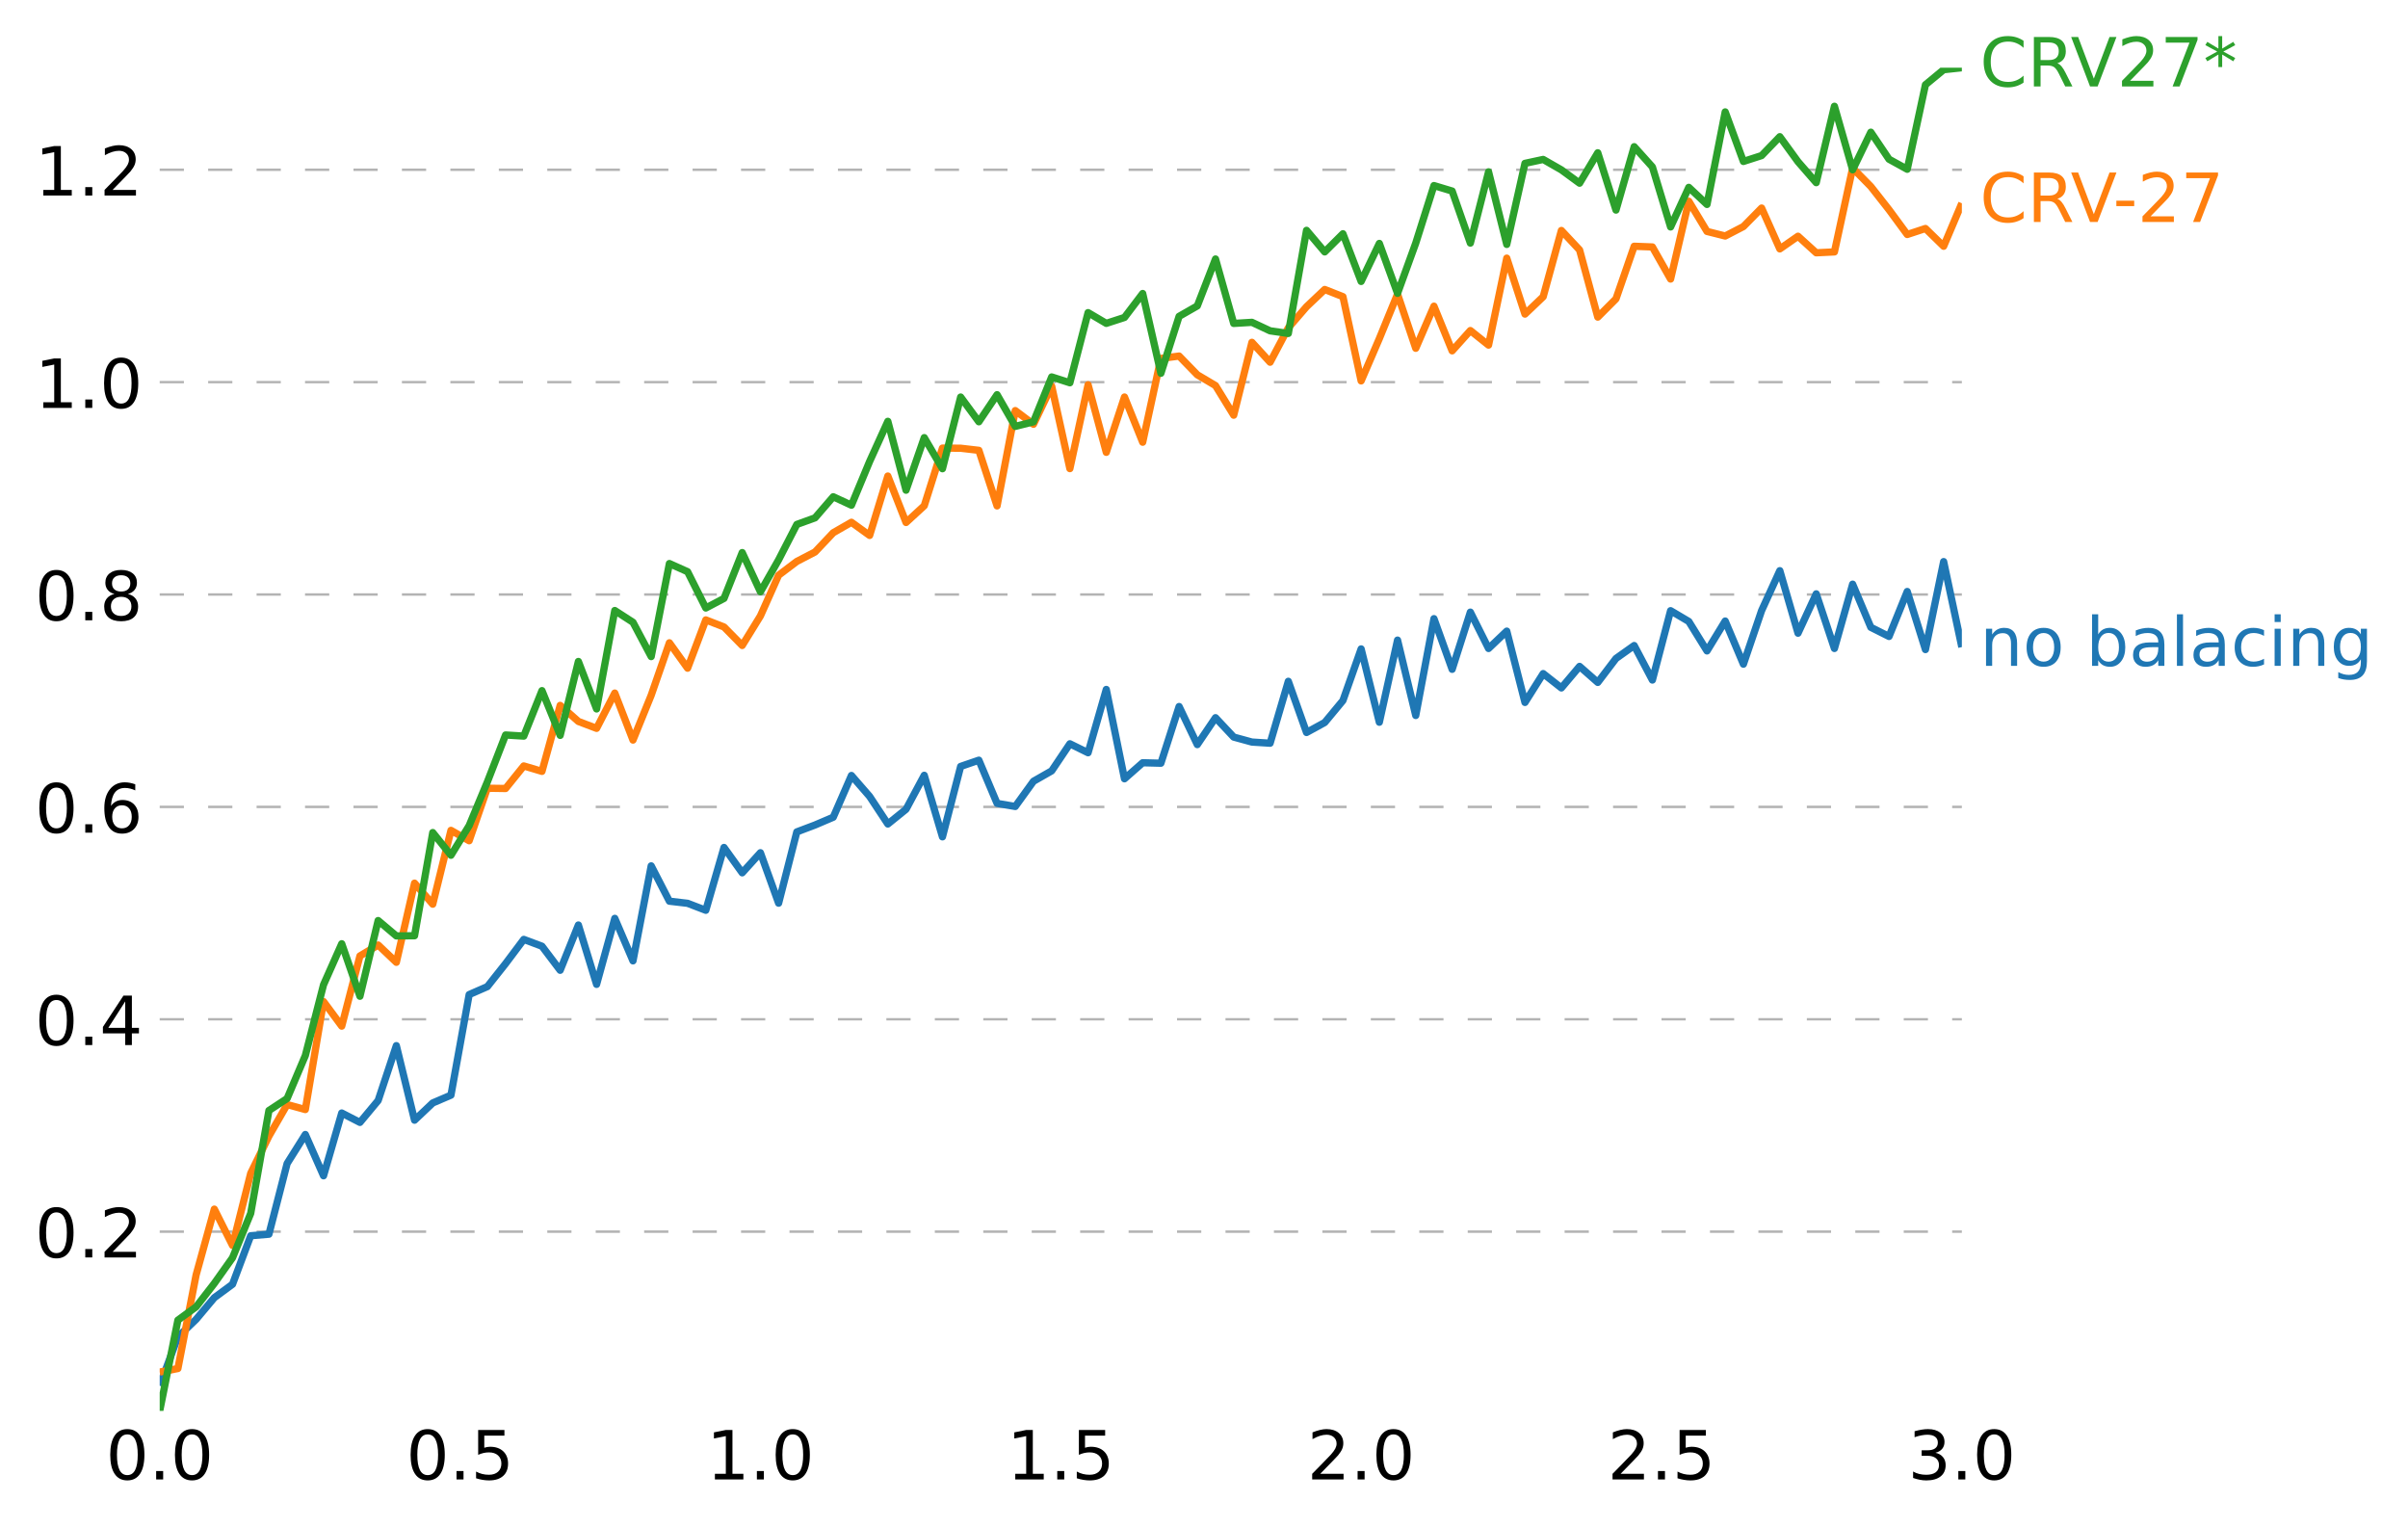 <svg height="420.565" viewBox="0 0 497.056 315.424" width="662.741" xmlns="http://www.w3.org/2000/svg" xmlns:xlink="http://www.w3.org/1999/xlink"><defs><style>*{stroke-linecap:butt;stroke-linejoin:round}</style></defs><g id="figure_1"><path d="M0 315.424h497.056V0H0z" fill="none" id="patch_1"/><g id="axes_1"><path d="M32.964 291.175h372v-277.2h-372z" fill="none" id="patch_2"/><g id="matplotlib.axis_1"><g id="xtick_1"><g id="text_1"><defs><path d="M31.781 66.406q-7.61 0-11.453-7.5Q16.5 51.422 16.5 36.375q0-14.984 3.828-22.484 3.844-7.5 11.453-7.5 7.672 0 11.5 7.5 3.844 7.5 3.844 22.484 0 15.047-3.844 22.531-3.828 7.5-11.5 7.5zm0 7.813q12.266 0 18.735-9.703 6.468-9.688 6.468-28.141 0-18.406-6.468-28.11-6.47-9.687-18.735-9.687-12.25 0-18.718 9.688-6.47 9.703-6.47 28.109 0 18.453 6.47 28.14Q19.53 74.22 31.78 74.22z" id="DejaVuSans-48"/><path d="M10.688 12.406H21V0H10.687z" id="DejaVuSans-46"/></defs><g transform="matrix(.14 0 0 -.14 21.832 305.313)"><use xlink:href="#DejaVuSans-48"/><use x="63.623" xlink:href="#DejaVuSans-46"/><use x="95.41" xlink:href="#DejaVuSans-48"/></g></g></g><g id="xtick_2"><g id="text_2"><defs><path d="M10.797 72.906h38.719v-8.312H19.828v-17.86q2.14.735 4.281 1.094 2.157.36 4.313.36 12.203 0 19.328-6.688 7.14-6.688 7.14-18.11 0-11.765-7.328-18.296-7.328-6.516-20.656-6.516-4.593 0-9.36.781-4.75.782-9.827 2.344v9.922q4.39-2.39 9.078-3.563 4.687-1.171 9.906-1.171 8.453 0 13.375 4.437 4.938 4.438 4.938 12.063 0 7.609-4.938 12.047-4.922 4.453-13.375 4.453-3.953 0-7.89-.875-3.922-.875-8.016-2.735z" id="DejaVuSans-53"/></defs><g transform="matrix(.14 0 0 -.14 83.832 305.313)"><use xlink:href="#DejaVuSans-48"/><use x="63.623" xlink:href="#DejaVuSans-46"/><use x="95.41" xlink:href="#DejaVuSans-53"/></g></g></g><g id="xtick_3"><g id="text_3"><defs><path d="M12.406 8.297h16.11v55.625l-17.532-3.516v8.985l17.438 3.515h9.86V8.296H54.39V0H12.406z" id="DejaVuSans-49"/></defs><g transform="matrix(.14 0 0 -.14 145.832 305.313)"><use xlink:href="#DejaVuSans-49"/><use x="63.623" xlink:href="#DejaVuSans-46"/><use x="95.41" xlink:href="#DejaVuSans-48"/></g></g></g><g id="xtick_4"><g transform="matrix(.14 0 0 -.14 207.832 305.313)" id="text_4"><use xlink:href="#DejaVuSans-49"/><use x="63.623" xlink:href="#DejaVuSans-46"/><use x="95.41" xlink:href="#DejaVuSans-53"/></g></g><g id="xtick_5"><g id="text_5"><defs><path d="M19.188 8.297h34.421V0H7.33v8.297q5.609 5.812 15.296 15.594 9.703 9.797 12.188 12.64 4.734 5.313 6.609 9 1.89 3.688 1.89 7.25 0 5.813-4.078 9.469-4.078 3.672-10.625 3.672-4.64 0-9.797-1.61-5.14-1.609-11-4.89v9.969Q13.767 71.78 18.938 73q5.188 1.219 9.485 1.219 11.328 0 18.062-5.672 6.735-5.656 6.735-15.125 0-4.5-1.688-8.531-1.672-4.016-6.125-9.485-1.218-1.422-7.765-8.187-6.532-6.766-18.453-18.922z" id="DejaVuSans-50"/></defs><g transform="matrix(.14 0 0 -.14 269.832 305.313)"><use xlink:href="#DejaVuSans-50"/><use x="63.623" xlink:href="#DejaVuSans-46"/><use x="95.41" xlink:href="#DejaVuSans-48"/></g></g></g><g id="xtick_6"><g transform="matrix(.14 0 0 -.14 331.832 305.313)" id="text_6"><use xlink:href="#DejaVuSans-50"/><use x="63.623" xlink:href="#DejaVuSans-46"/><use x="95.41" xlink:href="#DejaVuSans-53"/></g></g><g id="xtick_7"><g id="text_7"><defs><path d="M40.578 39.313Q47.656 37.797 51.625 33q3.984-4.781 3.984-11.813 0-10.78-7.422-16.703-7.421-5.906-21.093-5.906-4.578 0-9.438.906-4.86.907-10.031 2.72v9.515q4.094-2.39 8.969-3.61 4.89-1.218 10.218-1.218 9.266 0 14.125 3.656 4.86 3.656 4.86 10.64 0 6.454-4.516 10.079-4.515 3.64-12.562 3.64h-8.5v8.11h8.89q7.266 0 11.125 2.906 3.86 2.906 3.86 8.375 0 5.61-3.985 8.61-3.968 3.015-11.39 3.015-4.063 0-8.703-.89-4.641-.876-10.203-2.72v8.782q5.624 1.562 10.53 2.344 4.907.78 9.25.78 11.235 0 17.766-5.109 6.547-5.093 6.547-13.78 0-6.063-3.468-10.235-3.47-4.172-9.86-5.782z" id="DejaVuSans-51"/></defs><g transform="matrix(.14 0 0 -.14 393.832 305.313)"><use xlink:href="#DejaVuSans-51"/><use x="63.623" xlink:href="#DejaVuSans-46"/><use x="95.41" xlink:href="#DejaVuSans-48"/></g></g></g></g><g id="matplotlib.axis_2"><g id="ytick_1"><path clip-path="url(#p2150c23d13)" d="M32.964 254.178h372" fill="none" stroke="#000" stroke-dasharray="5,5" stroke-opacity=".3" stroke-width=".5" id="line2d_8"/><g transform="matrix(.14 0 0 -.14 7.2 259.497)" id="text_8"><use xlink:href="#DejaVuSans-48"/><use x="63.623" xlink:href="#DejaVuSans-46"/><use x="95.41" xlink:href="#DejaVuSans-50"/></g></g><g id="ytick_2"><path clip-path="url(#p2150c23d13)" d="M32.964 210.349h372" fill="none" stroke="#000" stroke-dasharray="5,5" stroke-opacity=".3" stroke-width=".5" id="line2d_10"/><g id="text_9"><defs><path d="M37.797 64.313L12.89 25.39h24.906zm-2.594 8.593H47.61V25.391h10.407v-8.203H47.609V0h-9.812v17.188H4.89v9.515z" id="DejaVuSans-52"/></defs><g transform="matrix(.14 0 0 -.14 7.2 215.668)"><use xlink:href="#DejaVuSans-48"/><use x="63.623" xlink:href="#DejaVuSans-46"/><use x="95.41" xlink:href="#DejaVuSans-52"/></g></g></g><g id="ytick_3"><path clip-path="url(#p2150c23d13)" d="M32.964 166.52h372" fill="none" stroke="#000" stroke-dasharray="5,5" stroke-opacity=".3" stroke-width=".5" id="line2d_12"/><g id="text_10"><defs><path d="M33.016 40.375q-6.641 0-10.532-4.547-3.875-4.531-3.875-12.437 0-7.86 3.875-12.438 3.891-4.562 10.532-4.562 6.64 0 10.515 4.562 3.875 4.578 3.875 12.438 0 7.906-3.875 12.437-3.875 4.547-10.515 4.547zm19.578 30.922v-8.984q-3.719 1.75-7.5 2.671-3.782.938-7.5.938-9.766 0-14.922-6.594-5.14-6.594-5.875-19.922 2.875 4.25 7.219 6.516 4.359 2.266 9.578 2.266 10.984 0 17.36-6.672 6.374-6.657 6.374-18.125 0-11.235-6.64-18.032-6.641-6.78-17.672-6.78-12.657 0-19.344 9.687-6.688 9.703-6.688 28.109 0 17.281 8.204 27.563 8.203 10.28 22.015 10.28 3.719 0 7.5-.734t7.89-2.187z" id="DejaVuSans-54"/></defs><g transform="matrix(.14 0 0 -.14 7.2 171.838)"><use xlink:href="#DejaVuSans-48"/><use x="63.623" xlink:href="#DejaVuSans-46"/><use x="95.41" xlink:href="#DejaVuSans-54"/></g></g></g><g id="ytick_4"><path clip-path="url(#p2150c23d13)" d="M32.964 122.69h372" fill="none" stroke="#000" stroke-dasharray="5,5" stroke-opacity=".3" stroke-width=".5" id="line2d_14"/><g id="text_11"><defs><path d="M31.781 34.625q-7.031 0-11.062-3.766-4.016-3.765-4.016-10.343 0-6.594 4.016-10.36Q24.75 6.391 31.78 6.391q7.032 0 11.078 3.78 4.063 3.798 4.063 10.345 0 6.578-4.031 10.343-4.016 3.766-11.11 3.766zm-9.86 4.188q-6.343 1.562-9.89 5.906Q8.5 49.079 8.5 55.329q0 8.733 6.219 13.812 6.234 5.078 17.062 5.078 10.89 0 17.094-5.078 6.203-5.079 6.203-13.813 0-6.25-3.547-10.61-3.531-4.343-9.828-5.906 7.125-1.656 11.094-6.5 3.984-4.828 3.984-11.796 0-10.61-6.468-16.282-6.47-5.656-18.532-5.656-12.047 0-18.531 5.656-6.469 5.672-6.469 16.282 0 6.968 4 11.797 4.016 4.843 11.14 6.5zM18.314 54.39q0-5.657 3.53-8.828 3.548-3.172 9.938-3.172 6.36 0 9.938 3.172 3.593 3.171 3.593 8.828 0 5.672-3.593 8.843-3.578 3.172-9.938 3.172-6.39 0-9.937-3.172-3.532-3.172-3.532-8.843z" id="DejaVuSans-56"/></defs><g transform="matrix(.14 0 0 -.14 7.2 128.009)"><use xlink:href="#DejaVuSans-48"/><use x="63.623" xlink:href="#DejaVuSans-46"/><use x="95.41" xlink:href="#DejaVuSans-56"/></g></g></g><g id="ytick_5"><path clip-path="url(#p2150c23d13)" d="M32.964 78.86h372" fill="none" stroke="#000" stroke-dasharray="5,5" stroke-opacity=".3" stroke-width=".5" id="line2d_16"/><g transform="matrix(.14 0 0 -.14 7.2 84.18)" id="text_12"><use xlink:href="#DejaVuSans-49"/><use x="63.623" xlink:href="#DejaVuSans-46"/><use x="95.41" xlink:href="#DejaVuSans-48"/></g></g><g id="ytick_6"><path clip-path="url(#p2150c23d13)" d="M32.964 35.031h372" fill="none" stroke="#000" stroke-dasharray="5,5" stroke-opacity=".3" stroke-width=".5" id="line2d_18"/><g transform="matrix(.14 0 0 -.14 7.2 40.35)" id="text_13"><use xlink:href="#DejaVuSans-49"/><use x="63.623" xlink:href="#DejaVuSans-46"/><use x="95.41" xlink:href="#DejaVuSans-50"/></g></g></g><path clip-path="url(#p2150c23d13)" d="M32.964 285.98l3.758-10.091 3.758-3.613 3.757-4.472 3.758-2.772 3.757-10.014 3.758-.315 3.757-14.59 3.758-5.984 3.758 8.516 3.757-12.952 3.758 1.937 3.757-4.51 3.758-11.33 3.757 15.383 3.758-3.558 3.758-1.609 3.757-20.755 3.758-1.643 3.757-4.74 3.758-5.004 3.757 1.406 3.758 4.966 3.758-9.34 3.757 12.247 3.758-13.619 3.757 8.769 3.758-19.604 3.757 7.29 3.758.437 3.758 1.438 3.757-12.963 3.758 5.232 3.757-4.146 3.758 10.41 3.758-14.711 3.757-1.42 3.758-1.603 3.757-8.617 3.758 4.325 3.757 5.687 3.758-3.037 3.758-7.014 3.757 12.7 3.758-14.528 3.757-1.29 3.758 8.913 3.757.641 3.758-5.203 3.758-2.147 3.757-5.587 3.758 1.846 3.757-13.06 3.758 18.434 3.757-3.308 3.758.098 3.758-11.701 3.757 7.859 3.758-5.552 3.757 4 3.758 1.027 3.757.237 3.758-12.774 3.758 10.562 3.757-2.056 3.758-4.534 3.757-10.656 3.758 15.133 3.758-16.951 3.757 15.555 3.758-19.981 3.757 10.453 3.758-11.797 3.757 7.5 3.758-3.583 3.758 14.716 3.757-5.953 3.758 2.96 3.757-4.447 3.758 3.306 3.757-4.938 3.758-2.672 3.758 7.121 3.757-14.311 3.758 2.225 3.757 6.077 3.758-6.165 3.757 8.901 3.758-11.06 3.758-8.234 3.757 12.902 3.758-8.12 3.757 11.272 3.758-13.269 3.757 8.904 3.758 1.883 3.758-9.277 3.757 11.982 3.758-18.15 3.757 17.644" fill="none" stroke="#1f77b4" stroke-linecap="square" stroke-width="1.5" id="line2d_20"/><path clip-path="url(#p2150c23d13)" d="M32.964 283.153l3.758-.73 3.758-19.311 3.757-13.584 3.758 7.49 3.757-14.89 3.758-7.667 3.757-6.52 3.758 1.037 3.758-22.29 3.757 5.074 3.758-14.483 3.757-2.26 3.758 3.571 3.757-16.333 3.758 4.336 3.758-15.232 3.757 2.143 3.758-10.838 3.757.056 3.758-4.654 3.757 1.117 3.758-13.618 3.758 3.317 3.757 1.426 3.758-7.281 3.757 9.698 3.758-9.253 3.757-10.822 3.758 5.242 3.758-9.964 3.757 1.457 3.758 3.82 3.757-6.096 3.758-8.407 3.758-2.84 3.757-1.949 3.758-3.974 3.757-2.159 3.758 2.714 3.757-12.257 3.758 9.585 3.758-3.452 3.757-11.897 3.758.025 3.757.436 3.758 11.468 3.757-19.67 3.758 2.824 3.758-7.87 3.757 17.02 3.758-17.306 3.757 13.945 3.758-11.413 3.757 9.327 3.758-17.288 3.758-.493 3.757 3.866 3.758 2.224 3.757 6.112 3.758-15.036 3.757 4.104 3.758-7.1 3.758-4.352 3.757-3.557 3.758 1.483 3.757 17.38 3.758-8.728 3.758-9.183 3.757 11.184 3.758-8.69 3.757 9.215 3.758-4.186 3.757 3.003 3.758-17.945 3.758 11.548 3.757-3.582 3.758-13.675 3.757 4.013 3.758 13.866 3.757-3.768 3.758-10.853 3.758.143 3.757 6.623 3.758-16.059 3.757 6.232 3.758.945 3.757-1.95 3.758-3.82 3.758 8.43 3.757-2.614 3.758 3.417 3.757-.181 3.758-17.304 3.757 3.81 3.758 4.792 3.758 5.108 3.757-1.238 3.758 3.666 3.757-8.876" fill="none" stroke="#ff7f0e" stroke-linecap="square" stroke-width="1.5" id="line2d_21"/><path clip-path="url(#p2150c23d13)" d="M32.964 291.175l3.758-18.74 3.758-2.742 3.757-4.841 3.758-5.292 3.757-9.162 3.758-21.223 3.757-2.471 3.758-8.872 3.758-14.61 3.757-8.46 3.758 10.834 3.757-15.622 3.758 3.17 3.757-.034 3.758-21.296 3.758 4.687 3.757-6.113 3.758-9.027 3.757-9.682 3.758.23 3.757-9.383 3.758 9.233 3.758-15.251 3.757 9.796 3.758-20.312 3.757 2.432 3.758 7.075 3.757-19.2 3.758 1.685 3.758 7.49 3.757-1.98 3.758-9.463 3.757 8.097 3.758-6.601 3.758-7.3 3.757-1.36 3.758-4.354 3.757 1.746 3.758-9.038 3.757-8.273 3.758 14.213 3.758-10.847 3.757 6.414 3.758-14.793 3.757 5.103 3.758-5.589 3.757 6.544 3.758-.944 3.758-9.263 3.757 1.202 3.758-14.475 3.757 2.216 3.758-1.217 3.757-4.945 3.758 16.465 3.758-11.75 3.757-2.152 3.758-9.685 3.757 13.296 3.758-.227 3.757 1.756 3.758.542 3.758-21.28 3.757 4.448 3.758-3.743 3.757 9.84 3.758-7.846 3.758 10.304 3.757-10.364 3.758-11.88 3.757 1.132 3.758 10.738 3.757-14.701 3.758 14.974 3.758-16.727 3.757-.81 3.758 2.152 3.757 2.75 3.758-6.274 3.757 11.824 3.758-13.081 3.758 4.18 3.757 12.384 3.758-8.172 3.757 3.525 3.758-19.094 3.757 10.223 3.758-1.214 3.758-3.898 3.757 5.166 3.758 4.318 3.757-15.762 3.758 13.12 3.757-7.767 3.758 5.578 3.758 2.07 3.757-17.44 3.758-3.106 3.757-.404" fill="none" stroke="#2ca02c" stroke-linecap="square" stroke-width="1.5" id="line2d_22"/><g id="text_14"><defs><path d="M54.89 33.016V0h-8.984v32.719q0 7.765-3.031 11.61-3.031 3.858-9.078 3.858-7.281 0-11.484-4.64-4.204-4.625-4.204-12.64V0H9.08v54.688h9.03v-8.5q3.235 4.937 7.594 7.374Q30.078 56 35.797 56q9.422 0 14.25-5.828 4.844-5.828 4.844-17.156z" id="DejaVuSans-110"/><path d="M30.61 48.39q-7.22 0-11.422-5.64-4.204-5.64-4.204-15.453 0-9.813 4.172-15.453 4.188-5.64 11.453-5.64 7.188 0 11.375 5.655 4.203 5.672 4.203 15.438 0 9.719-4.203 15.406-4.187 5.688-11.375 5.688zm0 7.61q11.718 0 18.406-7.625 6.703-7.61 6.703-21.078 0-13.422-6.703-21.078-6.688-7.64-18.407-7.64-11.765 0-18.437 7.64-6.656 7.656-6.656 21.078 0 13.469 6.656 21.078Q18.844 56 30.609 56z" id="DejaVuSans-111"/><path d="M48.688 27.297q0 9.906-4.079 15.547-4.078 5.64-11.203 5.64-7.14 0-11.218-5.64-4.079-5.64-4.079-15.547 0-9.906 4.078-15.547 4.079-5.64 11.22-5.64 7.124 0 11.202 5.64t4.078 15.547zM18.108 46.39q2.844 4.875 7.157 7.234Q29.594 56 35.594 56q9.968 0 16.187-7.906 6.235-7.907 6.235-20.797T51.78 6.484q-6.218-7.906-16.187-7.906-6 0-10.328 2.375-4.313 2.375-7.157 7.25V0H9.08v75.984h9.03z" id="DejaVuSans-98"/><path d="M34.281 27.484q-10.89 0-15.093-2.484-4.204-2.484-4.204-8.5 0-4.781 3.157-7.594 3.156-2.797 8.562-2.797 7.485 0 12 5.297 4.516 5.297 4.516 14.078v2zm17.922 3.72V0H43.22v8.297Q40.14 3.328 35.547.953q-4.594-2.375-11.234-2.375-8.391 0-13.36 4.719Q6 8.016 6 15.922q0 9.219 6.172 13.906 6.187 4.688 18.437 4.688h12.61v.89q0 6.203-4.078 9.594-4.078 3.39-11.453 3.39-4.688 0-9.141-1.124-4.438-1.125-8.531-3.375v8.312q4.921 1.906 9.562 2.844 4.64.953 9.031.953 11.875 0 17.735-6.156 5.86-6.14 5.86-18.64z" id="DejaVuSans-97"/><path d="M9.422 75.984h8.984V0H9.422z" id="DejaVuSans-108"/><path d="M48.781 52.594v-8.407q-3.812 2.11-7.64 3.157-3.828 1.047-7.735 1.047-8.75 0-13.593-5.547-4.829-5.532-4.829-15.547 0-10.016 4.829-15.563 4.843-5.53 13.593-5.53 3.907 0 7.735 1.046 3.828 1.047 7.64 3.156V2.094Q45.016.344 40.984-.531q-4.015-.89-8.562-.89-12.36 0-19.64 7.765-7.266 7.765-7.266 20.953 0 13.375 7.343 21.031Q20.22 56 33.016 56q4.14 0 8.093-.86 3.953-.843 7.672-2.546z" id="DejaVuSans-99"/><path d="M9.422 54.688h8.984V0H9.422zm0 21.296h8.984v-11.39H9.422z" id="DejaVuSans-105"/><path d="M45.406 27.984q0 9.766-4.031 15.125-4.016 5.375-11.297 5.375-7.219 0-11.25-5.375-4.031-5.359-4.031-15.125 0-9.718 4.031-15.093t11.25-5.375q7.281 0 11.297 5.375 4.031 5.375 4.031 15.093zm8.985-21.203q0-13.953-6.203-20.765Q42-20.797 29.203-20.797q-4.734 0-8.937.703-4.203.703-8.157 2.172v8.735q3.954-2.141 7.813-3.157 3.86-1.031 7.86-1.031 8.843 0 13.234 4.61 4.39 4.609 4.39 13.937v4.453q-2.781-4.844-7.125-7.234Q33.938 0 27.875 0 17.828 0 11.672 7.656q-6.156 7.672-6.156 20.328 0 12.688 6.156 20.344Q17.828 56 27.875 56q6.063 0 10.406-2.39 4.344-2.391 7.125-7.22v8.297h8.985z" id="DejaVuSans-103"/></defs><g transform="matrix(.14 0 0 -.14 408.684 137.408)" fill="#1f77b4"><use xlink:href="#DejaVuSans-110"/><use x="63.379" xlink:href="#DejaVuSans-111"/><use x="124.561" xlink:href="#DejaVuSans-32"/><use x="156.348" xlink:href="#DejaVuSans-98"/><use x="219.824" xlink:href="#DejaVuSans-97"/><use x="281.104" xlink:href="#DejaVuSans-108"/><use x="308.887" xlink:href="#DejaVuSans-97"/><use x="370.166" xlink:href="#DejaVuSans-99"/><use x="425.146" xlink:href="#DejaVuSans-105"/><use x="452.93" xlink:href="#DejaVuSans-110"/><use x="516.309" xlink:href="#DejaVuSans-103"/></g></g><g id="text_15"><defs><path d="M64.406 67.281v-10.39q-4.984 4.64-10.625 6.922-5.64 2.296-11.984 2.296-12.5 0-19.14-7.64-6.641-7.64-6.641-22.094 0-14.406 6.64-22.047 6.64-7.64 19.14-7.64 6.345 0 11.985 2.296 5.64 2.297 10.625 6.938V5.609Q59.234 2.094 53.437.33q-5.78-1.75-12.218-1.75-16.563 0-26.094 10.124-9.516 10.14-9.516 27.672 0 17.578 9.516 27.703 9.531 10.14 26.094 10.14 6.531 0 12.312-1.734 5.797-1.734 10.875-5.203z" id="DejaVuSans-67"/><path d="M44.39 34.188q3.172-1.079 6.172-4.594 3-3.516 6.032-9.672L66.609 0H56l-9.313 18.703q-3.624 7.328-7.015 9.719-3.39 2.39-9.25 2.39h-10.75V0h-9.86v72.906h22.266q12.5 0 18.656-5.234 6.157-5.219 6.157-15.766 0-6.89-3.203-11.437-3.204-4.532-9.297-6.282zM19.673 64.797V38.922h12.406q7.125 0 10.766 3.297 3.64 3.297 3.64 9.687 0 6.39-3.64 9.64-3.64 3.25-10.766 3.25z" id="DejaVuSans-82"/><path d="M28.61 0L.78 72.906h10.297l23.11-61.375 23.14 61.375h10.25L39.797 0z" id="DejaVuSans-86"/><path d="M4.89 31.39h26.313v-8H4.891z" id="DejaVuSans-45"/><path d="M8.203 72.906h46.875v-4.203L28.61 0H18.312L43.22 64.594H8.203z" id="DejaVuSans-55"/></defs><g transform="matrix(.14 0 0 -.14 408.684 45.81)" fill="#ff7f0e"><use xlink:href="#DejaVuSans-67"/><use x="69.824" xlink:href="#DejaVuSans-82"/><use x="133.807" xlink:href="#DejaVuSans-86"/><use x="196.34" xlink:href="#DejaVuSans-45"/><use x="232.424" xlink:href="#DejaVuSans-50"/><use x="296.047" xlink:href="#DejaVuSans-55"/></g></g><g id="text_16"><defs><path d="M47.016 60.89L29.5 51.423l17.516-9.531-2.828-4.782-16.407 9.907V28.609H22.22v18.407L5.812 37.109l-2.828 4.782 17.532 9.53-17.532 9.47 2.829 4.828 16.406-9.906v18.406h5.562V55.813l16.407 9.906z" id="DejaVuSans-42"/></defs><g transform="matrix(.14 0 0 -.14 408.684 17.838)" fill="#2ca02c"><use xlink:href="#DejaVuSans-67"/><use x="69.824" xlink:href="#DejaVuSans-82"/><use x="133.807" xlink:href="#DejaVuSans-86"/><use x="202.215" xlink:href="#DejaVuSans-50"/><use x="265.838" xlink:href="#DejaVuSans-55"/><use x="329.461" xlink:href="#DejaVuSans-42"/></g></g></g></g><defs><clipPath id="p2150c23d13"><path d="M32.964 13.975h372v277.2h-372z"/></clipPath></defs></svg>